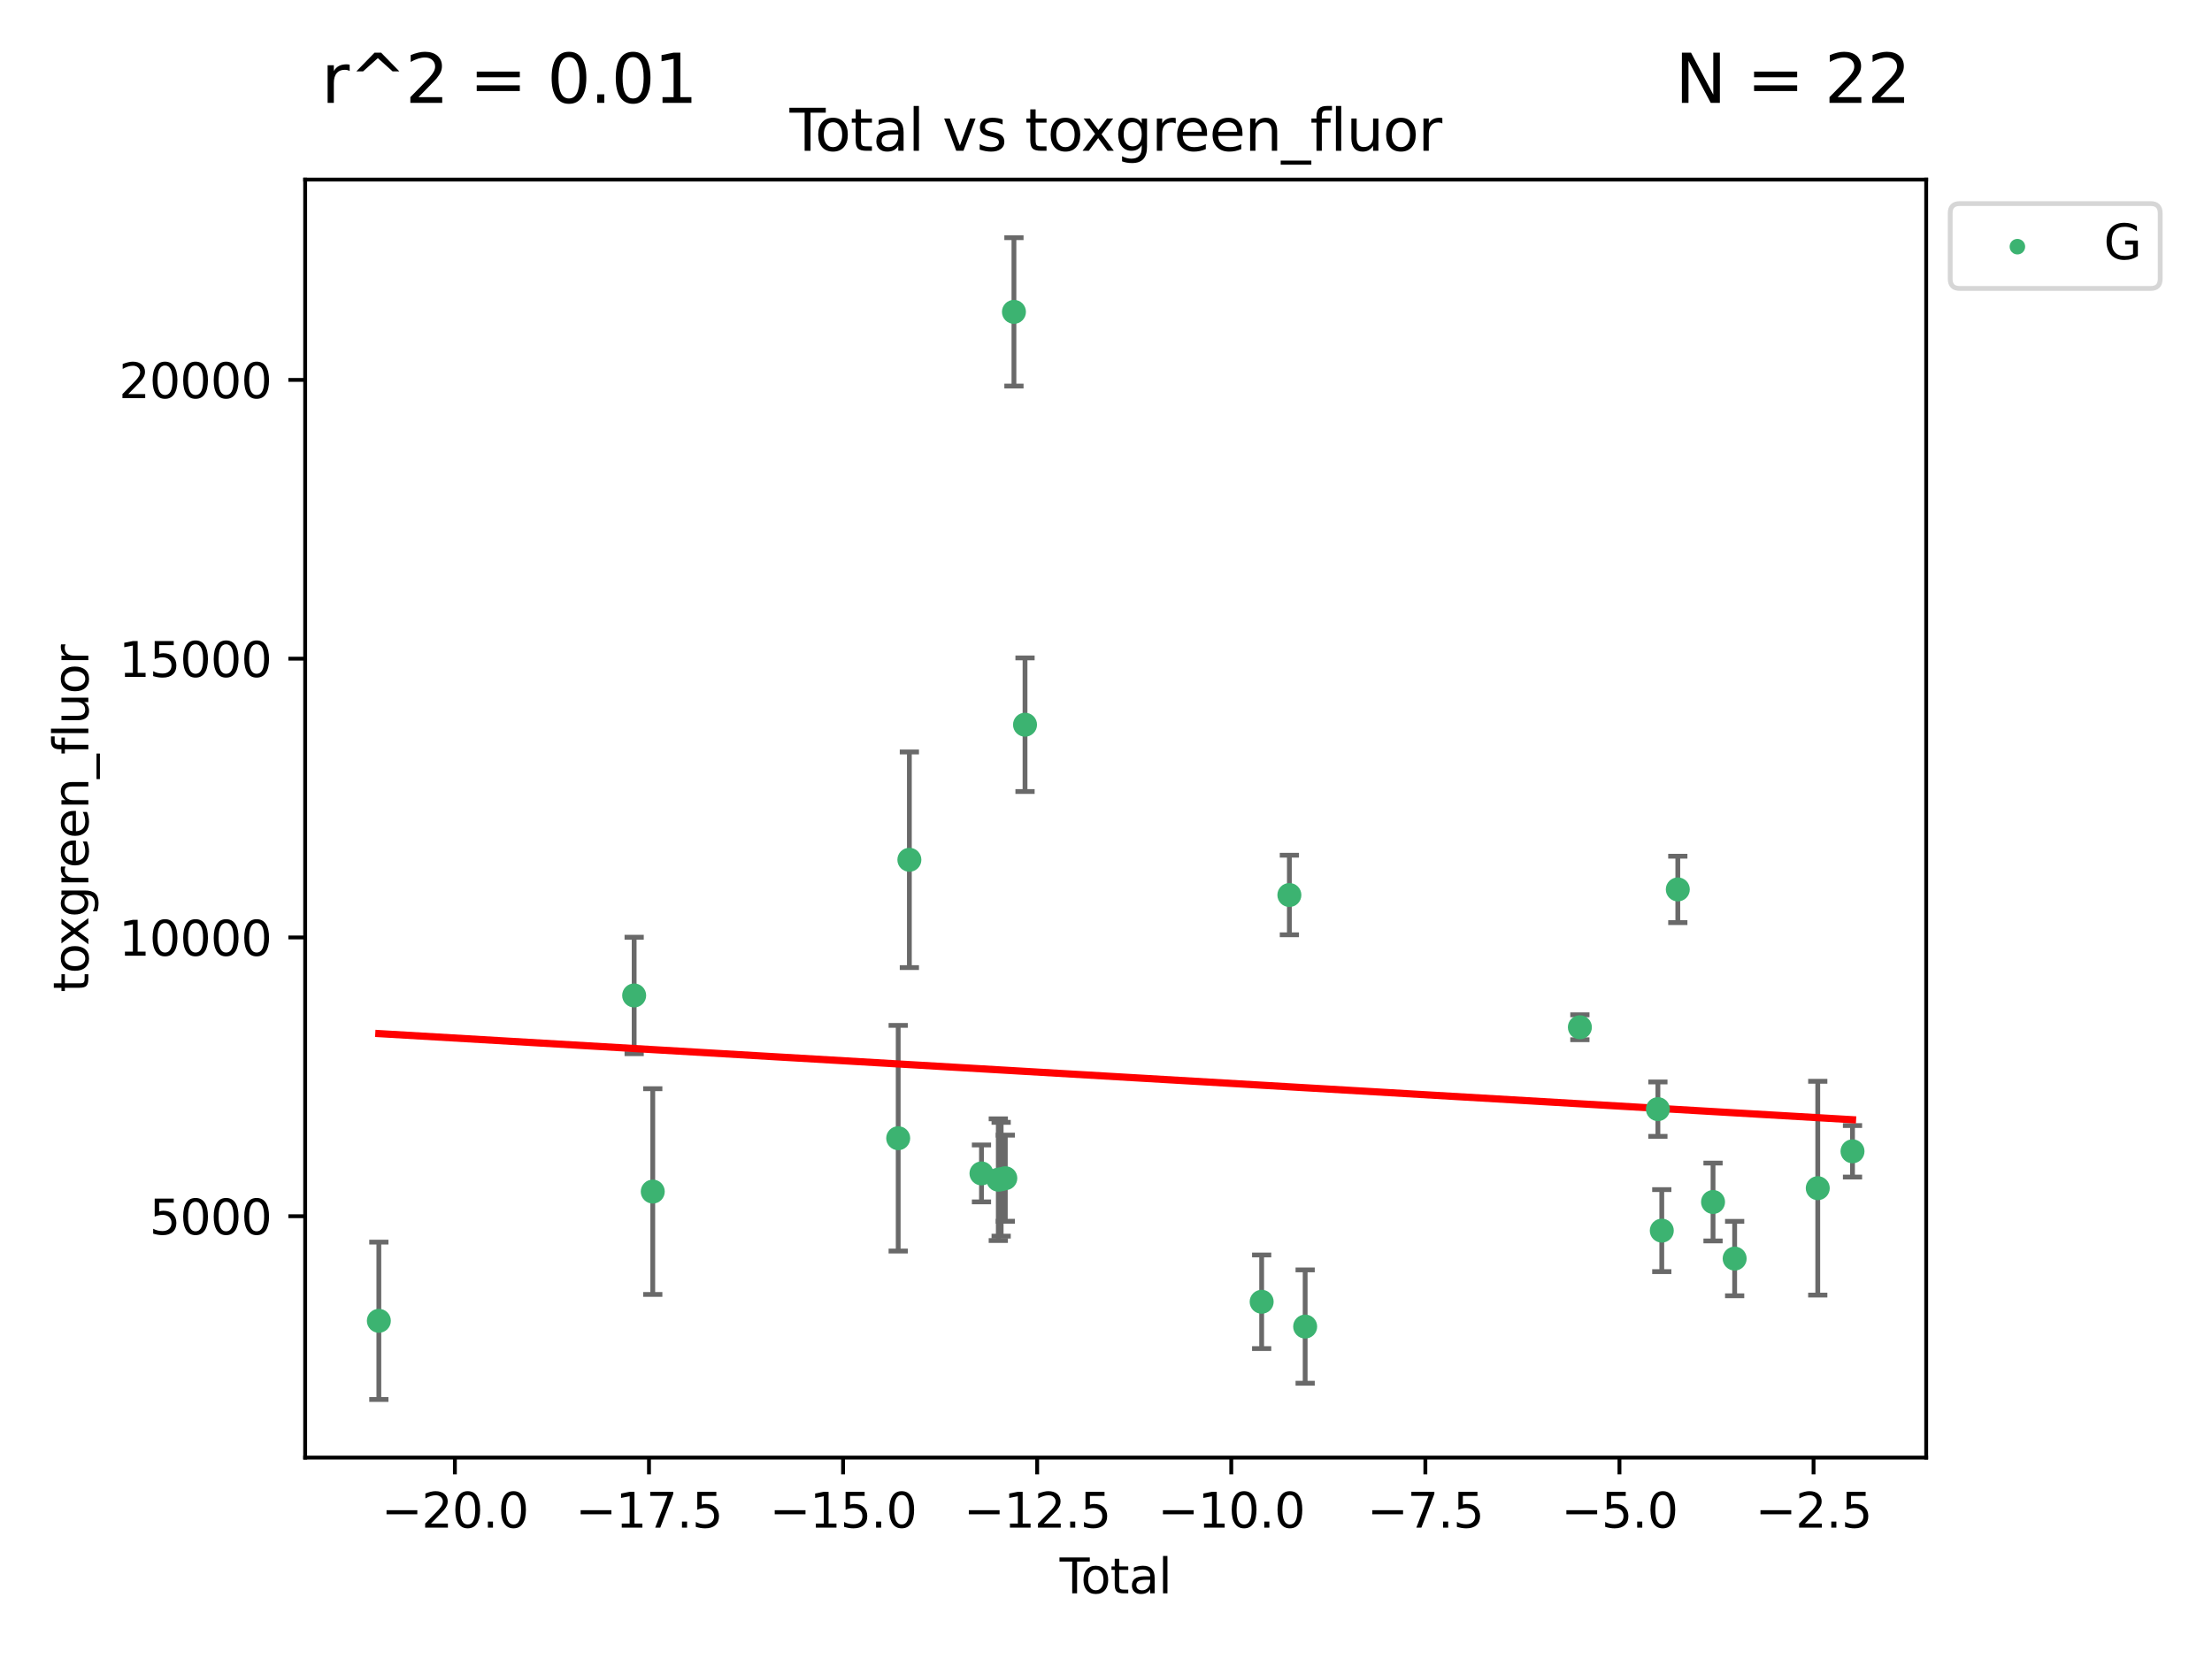 <?xml version="1.0" encoding="utf-8" standalone="no"?>
<!DOCTYPE svg PUBLIC "-//W3C//DTD SVG 1.1//EN"
  "http://www.w3.org/Graphics/SVG/1.1/DTD/svg11.dtd">
<svg xmlns:xlink="http://www.w3.org/1999/xlink" width="460.8pt" height="345.6pt" viewBox="0 0 460.8 345.6" xmlns="http://www.w3.org/2000/svg" version="1.1">
 <defs>
  <style type="text/css">*{stroke-linejoin: round; stroke-linecap: butt}</style>
 </defs>
 <g id="figure_1">
  <g id="patch_1">
   <path d="M 0 345.6 
L 460.8 345.6 
L 460.8 0 
L 0 0 
z
" style="fill: #ffffff"/>
  </g>
  <g id="axes_1">
   <g id="patch_2">
    <path d="M 63.571 303.64 
L 401.26 303.64 
L 401.26 37.411 
L 63.571 37.411 
z
" style="fill: #ffffff"/>
   </g>
   <g id="PathCollection_1">
    <defs>
     <path id="mf6c6138103" d="M 0 1.118 
C 0.297 1.118 0.581 1 0.791 0.791 
C 1 0.581 1.118 0.297 1.118 0 
C 1.118 -0.297 1 -0.581 0.791 -0.791 
C 0.581 -1 0.297 -1.118 0 -1.118 
C -0.297 -1.118 -0.581 -1 -0.791 -0.791 
C -1 -0.581 -1.118 -0.297 -1.118 0 
C -1.118 0.297 -1 0.581 -0.791 0.791 
C -0.581 1 -0.297 1.118 0 1.118 
z
" style="stroke: #3cb371"/>
    </defs>
    <g clip-path="url(#p4048415ae2)">
     <use xlink:href="#mf6c6138103" x="78.921" y="275.148" style="fill: #3cb371; stroke: #3cb371"/>
     <use xlink:href="#mf6c6138103" x="132.107" y="207.373" style="fill: #3cb371; stroke: #3cb371"/>
     <use xlink:href="#mf6c6138103" x="135.982" y="248.227" style="fill: #3cb371; stroke: #3cb371"/>
     <use xlink:href="#mf6c6138103" x="187.111" y="237.114" style="fill: #3cb371; stroke: #3cb371"/>
     <use xlink:href="#mf6c6138103" x="189.439" y="179.107" style="fill: #3cb371; stroke: #3cb371"/>
     <use xlink:href="#mf6c6138103" x="204.459" y="244.445" style="fill: #3cb371; stroke: #3cb371"/>
     <use xlink:href="#mf6c6138103" x="207.964" y="245.747" style="fill: #3cb371; stroke: #3cb371"/>
     <use xlink:href="#mf6c6138103" x="208.559" y="245.659" style="fill: #3cb371; stroke: #3cb371"/>
     <use xlink:href="#mf6c6138103" x="209.424" y="245.441" style="fill: #3cb371; stroke: #3cb371"/>
     <use xlink:href="#mf6c6138103" x="211.223" y="64.967" style="fill: #3cb371; stroke: #3cb371"/>
     <use xlink:href="#mf6c6138103" x="213.531" y="150.97" style="fill: #3cb371; stroke: #3cb371"/>
     <use xlink:href="#mf6c6138103" x="262.826" y="271.184" style="fill: #3cb371; stroke: #3cb371"/>
     <use xlink:href="#mf6c6138103" x="268.601" y="186.447" style="fill: #3cb371; stroke: #3cb371"/>
     <use xlink:href="#mf6c6138103" x="271.889" y="276.348" style="fill: #3cb371; stroke: #3cb371"/>
     <use xlink:href="#mf6c6138103" x="329.117" y="213.997" style="fill: #3cb371; stroke: #3cb371"/>
     <use xlink:href="#mf6c6138103" x="345.37" y="231.055" style="fill: #3cb371; stroke: #3cb371"/>
     <use xlink:href="#mf6c6138103" x="346.181" y="256.363" style="fill: #3cb371; stroke: #3cb371"/>
     <use xlink:href="#mf6c6138103" x="349.518" y="185.281" style="fill: #3cb371; stroke: #3cb371"/>
     <use xlink:href="#mf6c6138103" x="356.858" y="250.396" style="fill: #3cb371; stroke: #3cb371"/>
     <use xlink:href="#mf6c6138103" x="361.361" y="262.184" style="fill: #3cb371; stroke: #3cb371"/>
     <use xlink:href="#mf6c6138103" x="378.673" y="247.521" style="fill: #3cb371; stroke: #3cb371"/>
     <use xlink:href="#mf6c6138103" x="385.911" y="239.839" style="fill: #3cb371; stroke: #3cb371"/>
    </g>
   </g>
   <g id="matplotlib.axis_1">
    <g id="xtick_1">
     <g id="line2d_1">
      <defs>
       <path id="m1a3c3c337e" d="M 0 0 
L 0 3.5 
" style="stroke: #000000; stroke-width: 0.8"/>
      </defs>
      <g>
       <use xlink:href="#m1a3c3c337e" x="94.761" y="303.64" style="stroke: #000000; stroke-width: 0.8"/>
      </g>
     </g>
     <g id="text_1">
      <!-- −20.0 -->
      <g transform="translate(79.438 318.238)scale(0.1 -0.1)">
       <defs>
        <path id="DejaVuSans-2212" d="M 678 2272 
L 4684 2272 
L 4684 1741 
L 678 1741 
L 678 2272 
z
" transform="scale(0.016)"/>
        <path id="DejaVuSans-32" d="M 1228 531 
L 3431 531 
L 3431 0 
L 469 0 
L 469 531 
Q 828 903 1448 1529 
Q 2069 2156 2228 2338 
Q 2531 2678 2651 2914 
Q 2772 3150 2772 3378 
Q 2772 3750 2511 3984 
Q 2250 4219 1831 4219 
Q 1534 4219 1204 4116 
Q 875 4013 500 3803 
L 500 4441 
Q 881 4594 1212 4672 
Q 1544 4750 1819 4750 
Q 2544 4750 2975 4387 
Q 3406 4025 3406 3419 
Q 3406 3131 3298 2873 
Q 3191 2616 2906 2266 
Q 2828 2175 2409 1742 
Q 1991 1309 1228 531 
z
" transform="scale(0.016)"/>
        <path id="DejaVuSans-30" d="M 2034 4250 
Q 1547 4250 1301 3770 
Q 1056 3291 1056 2328 
Q 1056 1369 1301 889 
Q 1547 409 2034 409 
Q 2525 409 2770 889 
Q 3016 1369 3016 2328 
Q 3016 3291 2770 3770 
Q 2525 4250 2034 4250 
z
M 2034 4750 
Q 2819 4750 3233 4129 
Q 3647 3509 3647 2328 
Q 3647 1150 3233 529 
Q 2819 -91 2034 -91 
Q 1250 -91 836 529 
Q 422 1150 422 2328 
Q 422 3509 836 4129 
Q 1250 4750 2034 4750 
z
" transform="scale(0.016)"/>
        <path id="DejaVuSans-2e" d="M 684 794 
L 1344 794 
L 1344 0 
L 684 0 
L 684 794 
z
" transform="scale(0.016)"/>
       </defs>
       <use xlink:href="#DejaVuSans-2212"/>
       <use xlink:href="#DejaVuSans-32" x="83.789"/>
       <use xlink:href="#DejaVuSans-30" x="147.412"/>
       <use xlink:href="#DejaVuSans-2e" x="211.035"/>
       <use xlink:href="#DejaVuSans-30" x="242.822"/>
      </g>
     </g>
    </g>
    <g id="xtick_2">
     <g id="line2d_2">
      <g>
       <use xlink:href="#m1a3c3c337e" x="135.195" y="303.64" style="stroke: #000000; stroke-width: 0.8"/>
      </g>
     </g>
     <g id="text_2">
      <!-- −17.5 -->
      <g transform="translate(119.872 318.238)scale(0.1 -0.1)">
       <defs>
        <path id="DejaVuSans-31" d="M 794 531 
L 1825 531 
L 1825 4091 
L 703 3866 
L 703 4441 
L 1819 4666 
L 2450 4666 
L 2450 531 
L 3481 531 
L 3481 0 
L 794 0 
L 794 531 
z
" transform="scale(0.016)"/>
        <path id="DejaVuSans-37" d="M 525 4666 
L 3525 4666 
L 3525 4397 
L 1831 0 
L 1172 0 
L 2766 4134 
L 525 4134 
L 525 4666 
z
" transform="scale(0.016)"/>
        <path id="DejaVuSans-35" d="M 691 4666 
L 3169 4666 
L 3169 4134 
L 1269 4134 
L 1269 2991 
Q 1406 3038 1543 3061 
Q 1681 3084 1819 3084 
Q 2600 3084 3056 2656 
Q 3513 2228 3513 1497 
Q 3513 744 3044 326 
Q 2575 -91 1722 -91 
Q 1428 -91 1123 -41 
Q 819 9 494 109 
L 494 744 
Q 775 591 1075 516 
Q 1375 441 1709 441 
Q 2250 441 2565 725 
Q 2881 1009 2881 1497 
Q 2881 1984 2565 2268 
Q 2250 2553 1709 2553 
Q 1456 2553 1204 2497 
Q 953 2441 691 2322 
L 691 4666 
z
" transform="scale(0.016)"/>
       </defs>
       <use xlink:href="#DejaVuSans-2212"/>
       <use xlink:href="#DejaVuSans-31" x="83.789"/>
       <use xlink:href="#DejaVuSans-37" x="147.412"/>
       <use xlink:href="#DejaVuSans-2e" x="211.035"/>
       <use xlink:href="#DejaVuSans-35" x="242.822"/>
      </g>
     </g>
    </g>
    <g id="xtick_3">
     <g id="line2d_3">
      <g>
       <use xlink:href="#m1a3c3c337e" x="175.628" y="303.64" style="stroke: #000000; stroke-width: 0.8"/>
      </g>
     </g>
     <g id="text_3">
      <!-- −15.0 -->
      <g transform="translate(160.306 318.238)scale(0.1 -0.1)">
       <use xlink:href="#DejaVuSans-2212"/>
       <use xlink:href="#DejaVuSans-31" x="83.789"/>
       <use xlink:href="#DejaVuSans-35" x="147.412"/>
       <use xlink:href="#DejaVuSans-2e" x="211.035"/>
       <use xlink:href="#DejaVuSans-30" x="242.822"/>
      </g>
     </g>
    </g>
    <g id="xtick_4">
     <g id="line2d_4">
      <g>
       <use xlink:href="#m1a3c3c337e" x="216.062" y="303.64" style="stroke: #000000; stroke-width: 0.8"/>
      </g>
     </g>
     <g id="text_4">
      <!-- −12.5 -->
      <g transform="translate(200.739 318.238)scale(0.1 -0.1)">
       <use xlink:href="#DejaVuSans-2212"/>
       <use xlink:href="#DejaVuSans-31" x="83.789"/>
       <use xlink:href="#DejaVuSans-32" x="147.412"/>
       <use xlink:href="#DejaVuSans-2e" x="211.035"/>
       <use xlink:href="#DejaVuSans-35" x="242.822"/>
      </g>
     </g>
    </g>
    <g id="xtick_5">
     <g id="line2d_5">
      <g>
       <use xlink:href="#m1a3c3c337e" x="256.496" y="303.64" style="stroke: #000000; stroke-width: 0.8"/>
      </g>
     </g>
     <g id="text_5">
      <!-- −10.0 -->
      <g transform="translate(241.173 318.238)scale(0.1 -0.1)">
       <use xlink:href="#DejaVuSans-2212"/>
       <use xlink:href="#DejaVuSans-31" x="83.789"/>
       <use xlink:href="#DejaVuSans-30" x="147.412"/>
       <use xlink:href="#DejaVuSans-2e" x="211.035"/>
       <use xlink:href="#DejaVuSans-30" x="242.822"/>
      </g>
     </g>
    </g>
    <g id="xtick_6">
     <g id="line2d_6">
      <g>
       <use xlink:href="#m1a3c3c337e" x="296.929" y="303.64" style="stroke: #000000; stroke-width: 0.8"/>
      </g>
     </g>
     <g id="text_6">
      <!-- −7.5 -->
      <g transform="translate(284.788 318.238)scale(0.1 -0.1)">
       <use xlink:href="#DejaVuSans-2212"/>
       <use xlink:href="#DejaVuSans-37" x="83.789"/>
       <use xlink:href="#DejaVuSans-2e" x="147.412"/>
       <use xlink:href="#DejaVuSans-35" x="179.199"/>
      </g>
     </g>
    </g>
    <g id="xtick_7">
     <g id="line2d_7">
      <g>
       <use xlink:href="#m1a3c3c337e" x="337.363" y="303.64" style="stroke: #000000; stroke-width: 0.8"/>
      </g>
     </g>
     <g id="text_7">
      <!-- −5.0 -->
      <g transform="translate(325.221 318.238)scale(0.1 -0.1)">
       <use xlink:href="#DejaVuSans-2212"/>
       <use xlink:href="#DejaVuSans-35" x="83.789"/>
       <use xlink:href="#DejaVuSans-2e" x="147.412"/>
       <use xlink:href="#DejaVuSans-30" x="179.199"/>
      </g>
     </g>
    </g>
    <g id="xtick_8">
     <g id="line2d_8">
      <g>
       <use xlink:href="#m1a3c3c337e" x="377.796" y="303.64" style="stroke: #000000; stroke-width: 0.8"/>
      </g>
     </g>
     <g id="text_8">
      <!-- −2.5 -->
      <g transform="translate(365.655 318.238)scale(0.1 -0.1)">
       <use xlink:href="#DejaVuSans-2212"/>
       <use xlink:href="#DejaVuSans-32" x="83.789"/>
       <use xlink:href="#DejaVuSans-2e" x="147.412"/>
       <use xlink:href="#DejaVuSans-35" x="179.199"/>
      </g>
     </g>
    </g>
    <g id="text_9">
     <!-- Total -->
     <g transform="translate(220.739 331.917)scale(0.1 -0.1)">
      <defs>
       <path id="DejaVuSans-54" d="M -19 4666 
L 3928 4666 
L 3928 4134 
L 2272 4134 
L 2272 0 
L 1638 0 
L 1638 4134 
L -19 4134 
L -19 4666 
z
" transform="scale(0.016)"/>
       <path id="DejaVuSans-6f" d="M 1959 3097 
Q 1497 3097 1228 2736 
Q 959 2375 959 1747 
Q 959 1119 1226 758 
Q 1494 397 1959 397 
Q 2419 397 2687 759 
Q 2956 1122 2956 1747 
Q 2956 2369 2687 2733 
Q 2419 3097 1959 3097 
z
M 1959 3584 
Q 2709 3584 3137 3096 
Q 3566 2609 3566 1747 
Q 3566 888 3137 398 
Q 2709 -91 1959 -91 
Q 1206 -91 779 398 
Q 353 888 353 1747 
Q 353 2609 779 3096 
Q 1206 3584 1959 3584 
z
" transform="scale(0.016)"/>
       <path id="DejaVuSans-74" d="M 1172 4494 
L 1172 3500 
L 2356 3500 
L 2356 3053 
L 1172 3053 
L 1172 1153 
Q 1172 725 1289 603 
Q 1406 481 1766 481 
L 2356 481 
L 2356 0 
L 1766 0 
Q 1100 0 847 248 
Q 594 497 594 1153 
L 594 3053 
L 172 3053 
L 172 3500 
L 594 3500 
L 594 4494 
L 1172 4494 
z
" transform="scale(0.016)"/>
       <path id="DejaVuSans-61" d="M 2194 1759 
Q 1497 1759 1228 1600 
Q 959 1441 959 1056 
Q 959 750 1161 570 
Q 1363 391 1709 391 
Q 2188 391 2477 730 
Q 2766 1069 2766 1631 
L 2766 1759 
L 2194 1759 
z
M 3341 1997 
L 3341 0 
L 2766 0 
L 2766 531 
Q 2569 213 2275 61 
Q 1981 -91 1556 -91 
Q 1019 -91 701 211 
Q 384 513 384 1019 
Q 384 1609 779 1909 
Q 1175 2209 1959 2209 
L 2766 2209 
L 2766 2266 
Q 2766 2663 2505 2880 
Q 2244 3097 1772 3097 
Q 1472 3097 1187 3025 
Q 903 2953 641 2809 
L 641 3341 
Q 956 3463 1253 3523 
Q 1550 3584 1831 3584 
Q 2591 3584 2966 3190 
Q 3341 2797 3341 1997 
z
" transform="scale(0.016)"/>
       <path id="DejaVuSans-6c" d="M 603 4863 
L 1178 4863 
L 1178 0 
L 603 0 
L 603 4863 
z
" transform="scale(0.016)"/>
      </defs>
      <use xlink:href="#DejaVuSans-54"/>
      <use xlink:href="#DejaVuSans-6f" x="44.084"/>
      <use xlink:href="#DejaVuSans-74" x="105.266"/>
      <use xlink:href="#DejaVuSans-61" x="144.475"/>
      <use xlink:href="#DejaVuSans-6c" x="205.754"/>
     </g>
    </g>
   </g>
   <g id="matplotlib.axis_2">
    <g id="ytick_1">
     <g id="line2d_9">
      <defs>
       <path id="mcbc1fe1173" d="M 0 0 
L -3.5 0 
" style="stroke: #000000; stroke-width: 0.8"/>
      </defs>
      <g>
       <use xlink:href="#mcbc1fe1173" x="63.571" y="253.36" style="stroke: #000000; stroke-width: 0.8"/>
      </g>
     </g>
     <g id="text_10">
      <!-- 5000 -->
      <g transform="translate(31.121 257.159)scale(0.1 -0.1)">
       <use xlink:href="#DejaVuSans-35"/>
       <use xlink:href="#DejaVuSans-30" x="63.623"/>
       <use xlink:href="#DejaVuSans-30" x="127.246"/>
       <use xlink:href="#DejaVuSans-30" x="190.869"/>
      </g>
     </g>
    </g>
    <g id="ytick_2">
     <g id="line2d_10">
      <g>
       <use xlink:href="#mcbc1fe1173" x="63.571" y="195.287" style="stroke: #000000; stroke-width: 0.8"/>
      </g>
     </g>
     <g id="text_11">
      <!-- 10000 -->
      <g transform="translate(24.759 199.086)scale(0.1 -0.1)">
       <use xlink:href="#DejaVuSans-31"/>
       <use xlink:href="#DejaVuSans-30" x="63.623"/>
       <use xlink:href="#DejaVuSans-30" x="127.246"/>
       <use xlink:href="#DejaVuSans-30" x="190.869"/>
       <use xlink:href="#DejaVuSans-30" x="254.492"/>
      </g>
     </g>
    </g>
    <g id="ytick_3">
     <g id="line2d_11">
      <g>
       <use xlink:href="#mcbc1fe1173" x="63.571" y="137.214" style="stroke: #000000; stroke-width: 0.8"/>
      </g>
     </g>
     <g id="text_12">
      <!-- 15000 -->
      <g transform="translate(24.759 141.014)scale(0.1 -0.1)">
       <use xlink:href="#DejaVuSans-31"/>
       <use xlink:href="#DejaVuSans-35" x="63.623"/>
       <use xlink:href="#DejaVuSans-30" x="127.246"/>
       <use xlink:href="#DejaVuSans-30" x="190.869"/>
       <use xlink:href="#DejaVuSans-30" x="254.492"/>
      </g>
     </g>
    </g>
    <g id="ytick_4">
     <g id="line2d_12">
      <g>
       <use xlink:href="#mcbc1fe1173" x="63.571" y="79.142" style="stroke: #000000; stroke-width: 0.8"/>
      </g>
     </g>
     <g id="text_13">
      <!-- 20000 -->
      <g transform="translate(24.759 82.941)scale(0.1 -0.1)">
       <use xlink:href="#DejaVuSans-32"/>
       <use xlink:href="#DejaVuSans-30" x="63.623"/>
       <use xlink:href="#DejaVuSans-30" x="127.246"/>
       <use xlink:href="#DejaVuSans-30" x="190.869"/>
       <use xlink:href="#DejaVuSans-30" x="254.492"/>
      </g>
     </g>
    </g>
    <g id="text_14">
     <!-- toxgreen_fluor -->
     <g transform="translate(18.401 206.72)rotate(-90)scale(0.1 -0.1)">
      <defs>
       <path id="DejaVuSans-78" d="M 3513 3500 
L 2247 1797 
L 3578 0 
L 2900 0 
L 1881 1375 
L 863 0 
L 184 0 
L 1544 1831 
L 300 3500 
L 978 3500 
L 1906 2253 
L 2834 3500 
L 3513 3500 
z
" transform="scale(0.016)"/>
       <path id="DejaVuSans-67" d="M 2906 1791 
Q 2906 2416 2648 2759 
Q 2391 3103 1925 3103 
Q 1463 3103 1205 2759 
Q 947 2416 947 1791 
Q 947 1169 1205 825 
Q 1463 481 1925 481 
Q 2391 481 2648 825 
Q 2906 1169 2906 1791 
z
M 3481 434 
Q 3481 -459 3084 -895 
Q 2688 -1331 1869 -1331 
Q 1566 -1331 1297 -1286 
Q 1028 -1241 775 -1147 
L 775 -588 
Q 1028 -725 1275 -790 
Q 1522 -856 1778 -856 
Q 2344 -856 2625 -561 
Q 2906 -266 2906 331 
L 2906 616 
Q 2728 306 2450 153 
Q 2172 0 1784 0 
Q 1141 0 747 490 
Q 353 981 353 1791 
Q 353 2603 747 3093 
Q 1141 3584 1784 3584 
Q 2172 3584 2450 3431 
Q 2728 3278 2906 2969 
L 2906 3500 
L 3481 3500 
L 3481 434 
z
" transform="scale(0.016)"/>
       <path id="DejaVuSans-72" d="M 2631 2963 
Q 2534 3019 2420 3045 
Q 2306 3072 2169 3072 
Q 1681 3072 1420 2755 
Q 1159 2438 1159 1844 
L 1159 0 
L 581 0 
L 581 3500 
L 1159 3500 
L 1159 2956 
Q 1341 3275 1631 3429 
Q 1922 3584 2338 3584 
Q 2397 3584 2469 3576 
Q 2541 3569 2628 3553 
L 2631 2963 
z
" transform="scale(0.016)"/>
       <path id="DejaVuSans-65" d="M 3597 1894 
L 3597 1613 
L 953 1613 
Q 991 1019 1311 708 
Q 1631 397 2203 397 
Q 2534 397 2845 478 
Q 3156 559 3463 722 
L 3463 178 
Q 3153 47 2828 -22 
Q 2503 -91 2169 -91 
Q 1331 -91 842 396 
Q 353 884 353 1716 
Q 353 2575 817 3079 
Q 1281 3584 2069 3584 
Q 2775 3584 3186 3129 
Q 3597 2675 3597 1894 
z
M 3022 2063 
Q 3016 2534 2758 2815 
Q 2500 3097 2075 3097 
Q 1594 3097 1305 2825 
Q 1016 2553 972 2059 
L 3022 2063 
z
" transform="scale(0.016)"/>
       <path id="DejaVuSans-6e" d="M 3513 2113 
L 3513 0 
L 2938 0 
L 2938 2094 
Q 2938 2591 2744 2837 
Q 2550 3084 2163 3084 
Q 1697 3084 1428 2787 
Q 1159 2491 1159 1978 
L 1159 0 
L 581 0 
L 581 3500 
L 1159 3500 
L 1159 2956 
Q 1366 3272 1645 3428 
Q 1925 3584 2291 3584 
Q 2894 3584 3203 3211 
Q 3513 2838 3513 2113 
z
" transform="scale(0.016)"/>
       <path id="DejaVuSans-5f" d="M 3263 -1063 
L 3263 -1509 
L -63 -1509 
L -63 -1063 
L 3263 -1063 
z
" transform="scale(0.016)"/>
       <path id="DejaVuSans-66" d="M 2375 4863 
L 2375 4384 
L 1825 4384 
Q 1516 4384 1395 4259 
Q 1275 4134 1275 3809 
L 1275 3500 
L 2222 3500 
L 2222 3053 
L 1275 3053 
L 1275 0 
L 697 0 
L 697 3053 
L 147 3053 
L 147 3500 
L 697 3500 
L 697 3744 
Q 697 4328 969 4595 
Q 1241 4863 1831 4863 
L 2375 4863 
z
" transform="scale(0.016)"/>
       <path id="DejaVuSans-75" d="M 544 1381 
L 544 3500 
L 1119 3500 
L 1119 1403 
Q 1119 906 1312 657 
Q 1506 409 1894 409 
Q 2359 409 2629 706 
Q 2900 1003 2900 1516 
L 2900 3500 
L 3475 3500 
L 3475 0 
L 2900 0 
L 2900 538 
Q 2691 219 2414 64 
Q 2138 -91 1772 -91 
Q 1169 -91 856 284 
Q 544 659 544 1381 
z
M 1991 3584 
L 1991 3584 
z
" transform="scale(0.016)"/>
      </defs>
      <use xlink:href="#DejaVuSans-74"/>
      <use xlink:href="#DejaVuSans-6f" x="39.209"/>
      <use xlink:href="#DejaVuSans-78" x="97.266"/>
      <use xlink:href="#DejaVuSans-67" x="156.445"/>
      <use xlink:href="#DejaVuSans-72" x="219.922"/>
      <use xlink:href="#DejaVuSans-65" x="258.785"/>
      <use xlink:href="#DejaVuSans-65" x="320.309"/>
      <use xlink:href="#DejaVuSans-6e" x="381.832"/>
      <use xlink:href="#DejaVuSans-5f" x="445.211"/>
      <use xlink:href="#DejaVuSans-66" x="495.211"/>
      <use xlink:href="#DejaVuSans-6c" x="530.416"/>
      <use xlink:href="#DejaVuSans-75" x="558.199"/>
      <use xlink:href="#DejaVuSans-6f" x="621.578"/>
      <use xlink:href="#DejaVuSans-72" x="682.76"/>
     </g>
    </g>
   </g>
   <g id="LineCollection_1">
    <path d="M 78.921 291.539 
L 78.921 258.758 
" clip-path="url(#p4048415ae2)" style="fill: none; stroke: #696969"/>
    <path d="M 132.107 219.501 
L 132.107 195.245 
" clip-path="url(#p4048415ae2)" style="fill: none; stroke: #696969"/>
    <path d="M 135.982 269.655 
L 135.982 226.8 
" clip-path="url(#p4048415ae2)" style="fill: none; stroke: #696969"/>
    <path d="M 187.111 260.618 
L 187.111 213.61 
" clip-path="url(#p4048415ae2)" style="fill: none; stroke: #696969"/>
    <path d="M 189.439 201.565 
L 189.439 156.648 
" clip-path="url(#p4048415ae2)" style="fill: none; stroke: #696969"/>
    <path d="M 204.459 250.373 
L 204.459 238.518 
" clip-path="url(#p4048415ae2)" style="fill: none; stroke: #696969"/>
    <path d="M 207.964 258.42 
L 207.964 233.075 
" clip-path="url(#p4048415ae2)" style="fill: none; stroke: #696969"/>
    <path d="M 208.559 257.517 
L 208.559 233.802 
" clip-path="url(#p4048415ae2)" style="fill: none; stroke: #696969"/>
    <path d="M 209.424 254.412 
L 209.424 236.471 
" clip-path="url(#p4048415ae2)" style="fill: none; stroke: #696969"/>
    <path d="M 211.223 80.422 
L 211.223 49.513 
" clip-path="url(#p4048415ae2)" style="fill: none; stroke: #696969"/>
    <path d="M 213.531 164.888 
L 213.531 137.052 
" clip-path="url(#p4048415ae2)" style="fill: none; stroke: #696969"/>
    <path d="M 262.826 280.938 
L 262.826 261.43 
" clip-path="url(#p4048415ae2)" style="fill: none; stroke: #696969"/>
    <path d="M 268.601 194.737 
L 268.601 178.158 
" clip-path="url(#p4048415ae2)" style="fill: none; stroke: #696969"/>
    <path d="M 271.889 288.149 
L 271.889 264.546 
" clip-path="url(#p4048415ae2)" style="fill: none; stroke: #696969"/>
    <path d="M 329.117 216.593 
L 329.117 211.402 
" clip-path="url(#p4048415ae2)" style="fill: none; stroke: #696969"/>
    <path d="M 345.37 236.719 
L 345.37 225.392 
" clip-path="url(#p4048415ae2)" style="fill: none; stroke: #696969"/>
    <path d="M 346.181 264.905 
L 346.181 247.82 
" clip-path="url(#p4048415ae2)" style="fill: none; stroke: #696969"/>
    <path d="M 349.518 192.197 
L 349.518 178.366 
" clip-path="url(#p4048415ae2)" style="fill: none; stroke: #696969"/>
    <path d="M 356.858 258.505 
L 356.858 242.287 
" clip-path="url(#p4048415ae2)" style="fill: none; stroke: #696969"/>
    <path d="M 361.361 269.935 
L 361.361 254.432 
" clip-path="url(#p4048415ae2)" style="fill: none; stroke: #696969"/>
    <path d="M 378.673 269.792 
L 378.673 225.25 
" clip-path="url(#p4048415ae2)" style="fill: none; stroke: #696969"/>
    <path d="M 385.911 245.204 
L 385.911 234.475 
" clip-path="url(#p4048415ae2)" style="fill: none; stroke: #696969"/>
   </g>
   <g id="line2d_13">
    <defs>
     <path id="m7f720f2519" d="M 2 0 
L -2 -0 
" style="stroke: #696969"/>
    </defs>
    <g clip-path="url(#p4048415ae2)">
     <use xlink:href="#m7f720f2519" x="78.921" y="291.539" style="fill: #696969; stroke: #696969"/>
     <use xlink:href="#m7f720f2519" x="132.107" y="219.501" style="fill: #696969; stroke: #696969"/>
     <use xlink:href="#m7f720f2519" x="135.982" y="269.655" style="fill: #696969; stroke: #696969"/>
     <use xlink:href="#m7f720f2519" x="187.111" y="260.618" style="fill: #696969; stroke: #696969"/>
     <use xlink:href="#m7f720f2519" x="189.439" y="201.565" style="fill: #696969; stroke: #696969"/>
     <use xlink:href="#m7f720f2519" x="204.459" y="250.373" style="fill: #696969; stroke: #696969"/>
     <use xlink:href="#m7f720f2519" x="207.964" y="258.42" style="fill: #696969; stroke: #696969"/>
     <use xlink:href="#m7f720f2519" x="208.559" y="257.517" style="fill: #696969; stroke: #696969"/>
     <use xlink:href="#m7f720f2519" x="209.424" y="254.412" style="fill: #696969; stroke: #696969"/>
     <use xlink:href="#m7f720f2519" x="211.223" y="80.422" style="fill: #696969; stroke: #696969"/>
     <use xlink:href="#m7f720f2519" x="213.531" y="164.888" style="fill: #696969; stroke: #696969"/>
     <use xlink:href="#m7f720f2519" x="262.826" y="280.938" style="fill: #696969; stroke: #696969"/>
     <use xlink:href="#m7f720f2519" x="268.601" y="194.737" style="fill: #696969; stroke: #696969"/>
     <use xlink:href="#m7f720f2519" x="271.889" y="288.149" style="fill: #696969; stroke: #696969"/>
     <use xlink:href="#m7f720f2519" x="329.117" y="216.593" style="fill: #696969; stroke: #696969"/>
     <use xlink:href="#m7f720f2519" x="345.37" y="236.719" style="fill: #696969; stroke: #696969"/>
     <use xlink:href="#m7f720f2519" x="346.181" y="264.905" style="fill: #696969; stroke: #696969"/>
     <use xlink:href="#m7f720f2519" x="349.518" y="192.197" style="fill: #696969; stroke: #696969"/>
     <use xlink:href="#m7f720f2519" x="356.858" y="258.505" style="fill: #696969; stroke: #696969"/>
     <use xlink:href="#m7f720f2519" x="361.361" y="269.935" style="fill: #696969; stroke: #696969"/>
     <use xlink:href="#m7f720f2519" x="378.673" y="269.792" style="fill: #696969; stroke: #696969"/>
     <use xlink:href="#m7f720f2519" x="385.911" y="245.204" style="fill: #696969; stroke: #696969"/>
    </g>
   </g>
   <g id="line2d_14">
    <g clip-path="url(#p4048415ae2)">
     <use xlink:href="#m7f720f2519" x="78.921" y="258.758" style="fill: #696969; stroke: #696969"/>
     <use xlink:href="#m7f720f2519" x="132.107" y="195.245" style="fill: #696969; stroke: #696969"/>
     <use xlink:href="#m7f720f2519" x="135.982" y="226.8" style="fill: #696969; stroke: #696969"/>
     <use xlink:href="#m7f720f2519" x="187.111" y="213.61" style="fill: #696969; stroke: #696969"/>
     <use xlink:href="#m7f720f2519" x="189.439" y="156.648" style="fill: #696969; stroke: #696969"/>
     <use xlink:href="#m7f720f2519" x="204.459" y="238.518" style="fill: #696969; stroke: #696969"/>
     <use xlink:href="#m7f720f2519" x="207.964" y="233.075" style="fill: #696969; stroke: #696969"/>
     <use xlink:href="#m7f720f2519" x="208.559" y="233.802" style="fill: #696969; stroke: #696969"/>
     <use xlink:href="#m7f720f2519" x="209.424" y="236.471" style="fill: #696969; stroke: #696969"/>
     <use xlink:href="#m7f720f2519" x="211.223" y="49.513" style="fill: #696969; stroke: #696969"/>
     <use xlink:href="#m7f720f2519" x="213.531" y="137.052" style="fill: #696969; stroke: #696969"/>
     <use xlink:href="#m7f720f2519" x="262.826" y="261.43" style="fill: #696969; stroke: #696969"/>
     <use xlink:href="#m7f720f2519" x="268.601" y="178.158" style="fill: #696969; stroke: #696969"/>
     <use xlink:href="#m7f720f2519" x="271.889" y="264.546" style="fill: #696969; stroke: #696969"/>
     <use xlink:href="#m7f720f2519" x="329.117" y="211.402" style="fill: #696969; stroke: #696969"/>
     <use xlink:href="#m7f720f2519" x="345.37" y="225.392" style="fill: #696969; stroke: #696969"/>
     <use xlink:href="#m7f720f2519" x="346.181" y="247.82" style="fill: #696969; stroke: #696969"/>
     <use xlink:href="#m7f720f2519" x="349.518" y="178.366" style="fill: #696969; stroke: #696969"/>
     <use xlink:href="#m7f720f2519" x="356.858" y="242.287" style="fill: #696969; stroke: #696969"/>
     <use xlink:href="#m7f720f2519" x="361.361" y="254.432" style="fill: #696969; stroke: #696969"/>
     <use xlink:href="#m7f720f2519" x="378.673" y="225.25" style="fill: #696969; stroke: #696969"/>
     <use xlink:href="#m7f720f2519" x="385.911" y="234.475" style="fill: #696969; stroke: #696969"/>
    </g>
   </g>
   <g id="line2d_15">
    <path d="M 78.921 215.318 
L 132.107 218.426 
L 135.982 218.653 
L 187.111 221.64 
L 189.439 221.776 
L 204.459 222.654 
L 207.964 222.859 
L 208.559 222.893 
L 209.424 222.944 
L 211.223 223.049 
L 213.531 223.184 
L 262.826 226.064 
L 268.601 226.402 
L 271.889 226.594 
L 329.117 229.938 
L 345.37 230.888 
L 346.181 230.935 
L 349.518 231.13 
L 356.858 231.559 
L 361.361 231.822 
L 378.673 232.833 
L 385.911 233.256 
" clip-path="url(#p4048415ae2)" style="fill: none; stroke: #ff0000; stroke-width: 1.5; stroke-linecap: square"/>
   </g>
   <g id="line2d_16">
    <defs>
     <path id="m032a9ba2da" d="M 0 2 
C 0.53 2 1.039 1.789 1.414 1.414 
C 1.789 1.039 2 0.53 2 0 
C 2 -0.53 1.789 -1.039 1.414 -1.414 
C 1.039 -1.789 0.53 -2 0 -2 
C -0.53 -2 -1.039 -1.789 -1.414 -1.414 
C -1.789 -1.039 -2 -0.53 -2 0 
C -2 0.53 -1.789 1.039 -1.414 1.414 
C -1.039 1.789 -0.53 2 0 2 
z
" style="stroke: #3cb371"/>
    </defs>
    <g clip-path="url(#p4048415ae2)">
     <use xlink:href="#m032a9ba2da" x="78.921" y="275.148" style="fill: #3cb371; stroke: #3cb371"/>
     <use xlink:href="#m032a9ba2da" x="132.107" y="207.373" style="fill: #3cb371; stroke: #3cb371"/>
     <use xlink:href="#m032a9ba2da" x="135.982" y="248.227" style="fill: #3cb371; stroke: #3cb371"/>
     <use xlink:href="#m032a9ba2da" x="187.111" y="237.114" style="fill: #3cb371; stroke: #3cb371"/>
     <use xlink:href="#m032a9ba2da" x="189.439" y="179.107" style="fill: #3cb371; stroke: #3cb371"/>
     <use xlink:href="#m032a9ba2da" x="204.459" y="244.445" style="fill: #3cb371; stroke: #3cb371"/>
     <use xlink:href="#m032a9ba2da" x="207.964" y="245.747" style="fill: #3cb371; stroke: #3cb371"/>
     <use xlink:href="#m032a9ba2da" x="208.559" y="245.659" style="fill: #3cb371; stroke: #3cb371"/>
     <use xlink:href="#m032a9ba2da" x="209.424" y="245.441" style="fill: #3cb371; stroke: #3cb371"/>
     <use xlink:href="#m032a9ba2da" x="211.223" y="64.967" style="fill: #3cb371; stroke: #3cb371"/>
     <use xlink:href="#m032a9ba2da" x="213.531" y="150.97" style="fill: #3cb371; stroke: #3cb371"/>
     <use xlink:href="#m032a9ba2da" x="262.826" y="271.184" style="fill: #3cb371; stroke: #3cb371"/>
     <use xlink:href="#m032a9ba2da" x="268.601" y="186.447" style="fill: #3cb371; stroke: #3cb371"/>
     <use xlink:href="#m032a9ba2da" x="271.889" y="276.348" style="fill: #3cb371; stroke: #3cb371"/>
     <use xlink:href="#m032a9ba2da" x="329.117" y="213.997" style="fill: #3cb371; stroke: #3cb371"/>
     <use xlink:href="#m032a9ba2da" x="345.37" y="231.055" style="fill: #3cb371; stroke: #3cb371"/>
     <use xlink:href="#m032a9ba2da" x="346.181" y="256.363" style="fill: #3cb371; stroke: #3cb371"/>
     <use xlink:href="#m032a9ba2da" x="349.518" y="185.281" style="fill: #3cb371; stroke: #3cb371"/>
     <use xlink:href="#m032a9ba2da" x="356.858" y="250.396" style="fill: #3cb371; stroke: #3cb371"/>
     <use xlink:href="#m032a9ba2da" x="361.361" y="262.184" style="fill: #3cb371; stroke: #3cb371"/>
     <use xlink:href="#m032a9ba2da" x="378.673" y="247.521" style="fill: #3cb371; stroke: #3cb371"/>
     <use xlink:href="#m032a9ba2da" x="385.911" y="239.839" style="fill: #3cb371; stroke: #3cb371"/>
    </g>
   </g>
   <g id="patch_3">
    <path d="M 63.571 303.64 
L 63.571 37.411 
" style="fill: none; stroke: #000000; stroke-width: 0.8; stroke-linejoin: miter; stroke-linecap: square"/>
   </g>
   <g id="patch_4">
    <path d="M 401.26 303.64 
L 401.26 37.411 
" style="fill: none; stroke: #000000; stroke-width: 0.8; stroke-linejoin: miter; stroke-linecap: square"/>
   </g>
   <g id="patch_5">
    <path d="M 63.571 303.64 
L 401.26 303.64 
" style="fill: none; stroke: #000000; stroke-width: 0.8; stroke-linejoin: miter; stroke-linecap: square"/>
   </g>
   <g id="patch_6">
    <path d="M 63.571 37.411 
L 401.26 37.411 
" style="fill: none; stroke: #000000; stroke-width: 0.8; stroke-linejoin: miter; stroke-linecap: square"/>
   </g>
   <g id="text_15">
    <!-- N = 22 -->
    <g transform="translate(348.964 21.426)scale(0.14 -0.14)">
     <defs>
      <path id="DejaVuSans-4e" d="M 628 4666 
L 1478 4666 
L 3547 763 
L 3547 4666 
L 4159 4666 
L 4159 0 
L 3309 0 
L 1241 3903 
L 1241 0 
L 628 0 
L 628 4666 
z
" transform="scale(0.016)"/>
      <path id="DejaVuSans-20" transform="scale(0.016)"/>
      <path id="DejaVuSans-3d" d="M 678 2906 
L 4684 2906 
L 4684 2381 
L 678 2381 
L 678 2906 
z
M 678 1631 
L 4684 1631 
L 4684 1100 
L 678 1100 
L 678 1631 
z
" transform="scale(0.016)"/>
     </defs>
     <use xlink:href="#DejaVuSans-4e"/>
     <use xlink:href="#DejaVuSans-20" x="74.805"/>
     <use xlink:href="#DejaVuSans-3d" x="106.592"/>
     <use xlink:href="#DejaVuSans-20" x="190.381"/>
     <use xlink:href="#DejaVuSans-32" x="222.168"/>
     <use xlink:href="#DejaVuSans-32" x="285.791"/>
    </g>
   </g>
   <g id="text_16">
    <!-- r^2 = 0.01 -->
    <g transform="translate(66.948 21.426)scale(0.14 -0.14)">
     <defs>
      <path id="DejaVuSans-5e" d="M 2988 4666 
L 4684 2925 
L 4056 2925 
L 2681 4159 
L 1306 2925 
L 678 2925 
L 2375 4666 
L 2988 4666 
z
" transform="scale(0.016)"/>
     </defs>
     <use xlink:href="#DejaVuSans-72"/>
     <use xlink:href="#DejaVuSans-5e" x="41.113"/>
     <use xlink:href="#DejaVuSans-32" x="124.902"/>
     <use xlink:href="#DejaVuSans-20" x="188.525"/>
     <use xlink:href="#DejaVuSans-3d" x="220.312"/>
     <use xlink:href="#DejaVuSans-20" x="304.102"/>
     <use xlink:href="#DejaVuSans-30" x="335.889"/>
     <use xlink:href="#DejaVuSans-2e" x="399.512"/>
     <use xlink:href="#DejaVuSans-30" x="431.299"/>
     <use xlink:href="#DejaVuSans-31" x="494.922"/>
    </g>
   </g>
   <g id="text_17">
    <!-- Total vs toxgreen_fluor -->
    <g transform="translate(164.48 31.411)scale(0.12 -0.12)">
     <defs>
      <path id="DejaVuSans-76" d="M 191 3500 
L 800 3500 
L 1894 563 
L 2988 3500 
L 3597 3500 
L 2284 0 
L 1503 0 
L 191 3500 
z
" transform="scale(0.016)"/>
      <path id="DejaVuSans-73" d="M 2834 3397 
L 2834 2853 
Q 2591 2978 2328 3040 
Q 2066 3103 1784 3103 
Q 1356 3103 1142 2972 
Q 928 2841 928 2578 
Q 928 2378 1081 2264 
Q 1234 2150 1697 2047 
L 1894 2003 
Q 2506 1872 2764 1633 
Q 3022 1394 3022 966 
Q 3022 478 2636 193 
Q 2250 -91 1575 -91 
Q 1294 -91 989 -36 
Q 684 19 347 128 
L 347 722 
Q 666 556 975 473 
Q 1284 391 1588 391 
Q 1994 391 2212 530 
Q 2431 669 2431 922 
Q 2431 1156 2273 1281 
Q 2116 1406 1581 1522 
L 1381 1569 
Q 847 1681 609 1914 
Q 372 2147 372 2553 
Q 372 3047 722 3315 
Q 1072 3584 1716 3584 
Q 2034 3584 2315 3537 
Q 2597 3491 2834 3397 
z
" transform="scale(0.016)"/>
     </defs>
     <use xlink:href="#DejaVuSans-54"/>
     <use xlink:href="#DejaVuSans-6f" x="44.084"/>
     <use xlink:href="#DejaVuSans-74" x="105.266"/>
     <use xlink:href="#DejaVuSans-61" x="144.475"/>
     <use xlink:href="#DejaVuSans-6c" x="205.754"/>
     <use xlink:href="#DejaVuSans-20" x="233.537"/>
     <use xlink:href="#DejaVuSans-76" x="265.324"/>
     <use xlink:href="#DejaVuSans-73" x="324.504"/>
     <use xlink:href="#DejaVuSans-20" x="376.604"/>
     <use xlink:href="#DejaVuSans-74" x="408.391"/>
     <use xlink:href="#DejaVuSans-6f" x="447.6"/>
     <use xlink:href="#DejaVuSans-78" x="505.656"/>
     <use xlink:href="#DejaVuSans-67" x="564.836"/>
     <use xlink:href="#DejaVuSans-72" x="628.312"/>
     <use xlink:href="#DejaVuSans-65" x="667.176"/>
     <use xlink:href="#DejaVuSans-65" x="728.699"/>
     <use xlink:href="#DejaVuSans-6e" x="790.223"/>
     <use xlink:href="#DejaVuSans-5f" x="853.602"/>
     <use xlink:href="#DejaVuSans-66" x="903.602"/>
     <use xlink:href="#DejaVuSans-6c" x="938.807"/>
     <use xlink:href="#DejaVuSans-75" x="966.59"/>
     <use xlink:href="#DejaVuSans-6f" x="1029.969"/>
     <use xlink:href="#DejaVuSans-72" x="1091.15"/>
    </g>
   </g>
   <g id="legend_1">
    <g id="patch_7">
     <path d="M 408.26 60.089 
L 448.008 60.089 
Q 450.008 60.089 450.008 58.089 
L 450.008 44.411 
Q 450.008 42.411 448.008 42.411 
L 408.26 42.411 
Q 406.26 42.411 406.26 44.411 
L 406.26 58.089 
Q 406.26 60.089 408.26 60.089 
z
" style="fill: #ffffff; opacity: 0.8; stroke: #cccccc; stroke-linejoin: miter"/>
    </g>
    <g id="PathCollection_2">
     <g>
      <use xlink:href="#mf6c6138103" x="420.26" y="51.385" style="fill: #3cb371; stroke: #3cb371"/>
     </g>
    </g>
    <g id="text_18">
     <!-- G -->
     <g transform="translate(438.26 54.01)scale(0.1 -0.1)">
      <defs>
       <path id="DejaVuSans-47" d="M 3809 666 
L 3809 1919 
L 2778 1919 
L 2778 2438 
L 4434 2438 
L 4434 434 
Q 4069 175 3628 42 
Q 3188 -91 2688 -91 
Q 1594 -91 976 548 
Q 359 1188 359 2328 
Q 359 3472 976 4111 
Q 1594 4750 2688 4750 
Q 3144 4750 3555 4637 
Q 3966 4525 4313 4306 
L 4313 3634 
Q 3963 3931 3569 4081 
Q 3175 4231 2741 4231 
Q 1884 4231 1454 3753 
Q 1025 3275 1025 2328 
Q 1025 1384 1454 906 
Q 1884 428 2741 428 
Q 3075 428 3337 486 
Q 3600 544 3809 666 
z
" transform="scale(0.016)"/>
      </defs>
      <use xlink:href="#DejaVuSans-47"/>
     </g>
    </g>
   </g>
  </g>
 </g>
 <defs>
  <clipPath id="p4048415ae2">
   <rect x="63.571" y="37.411" width="337.689" height="266.229"/>
  </clipPath>
 </defs>
</svg>
